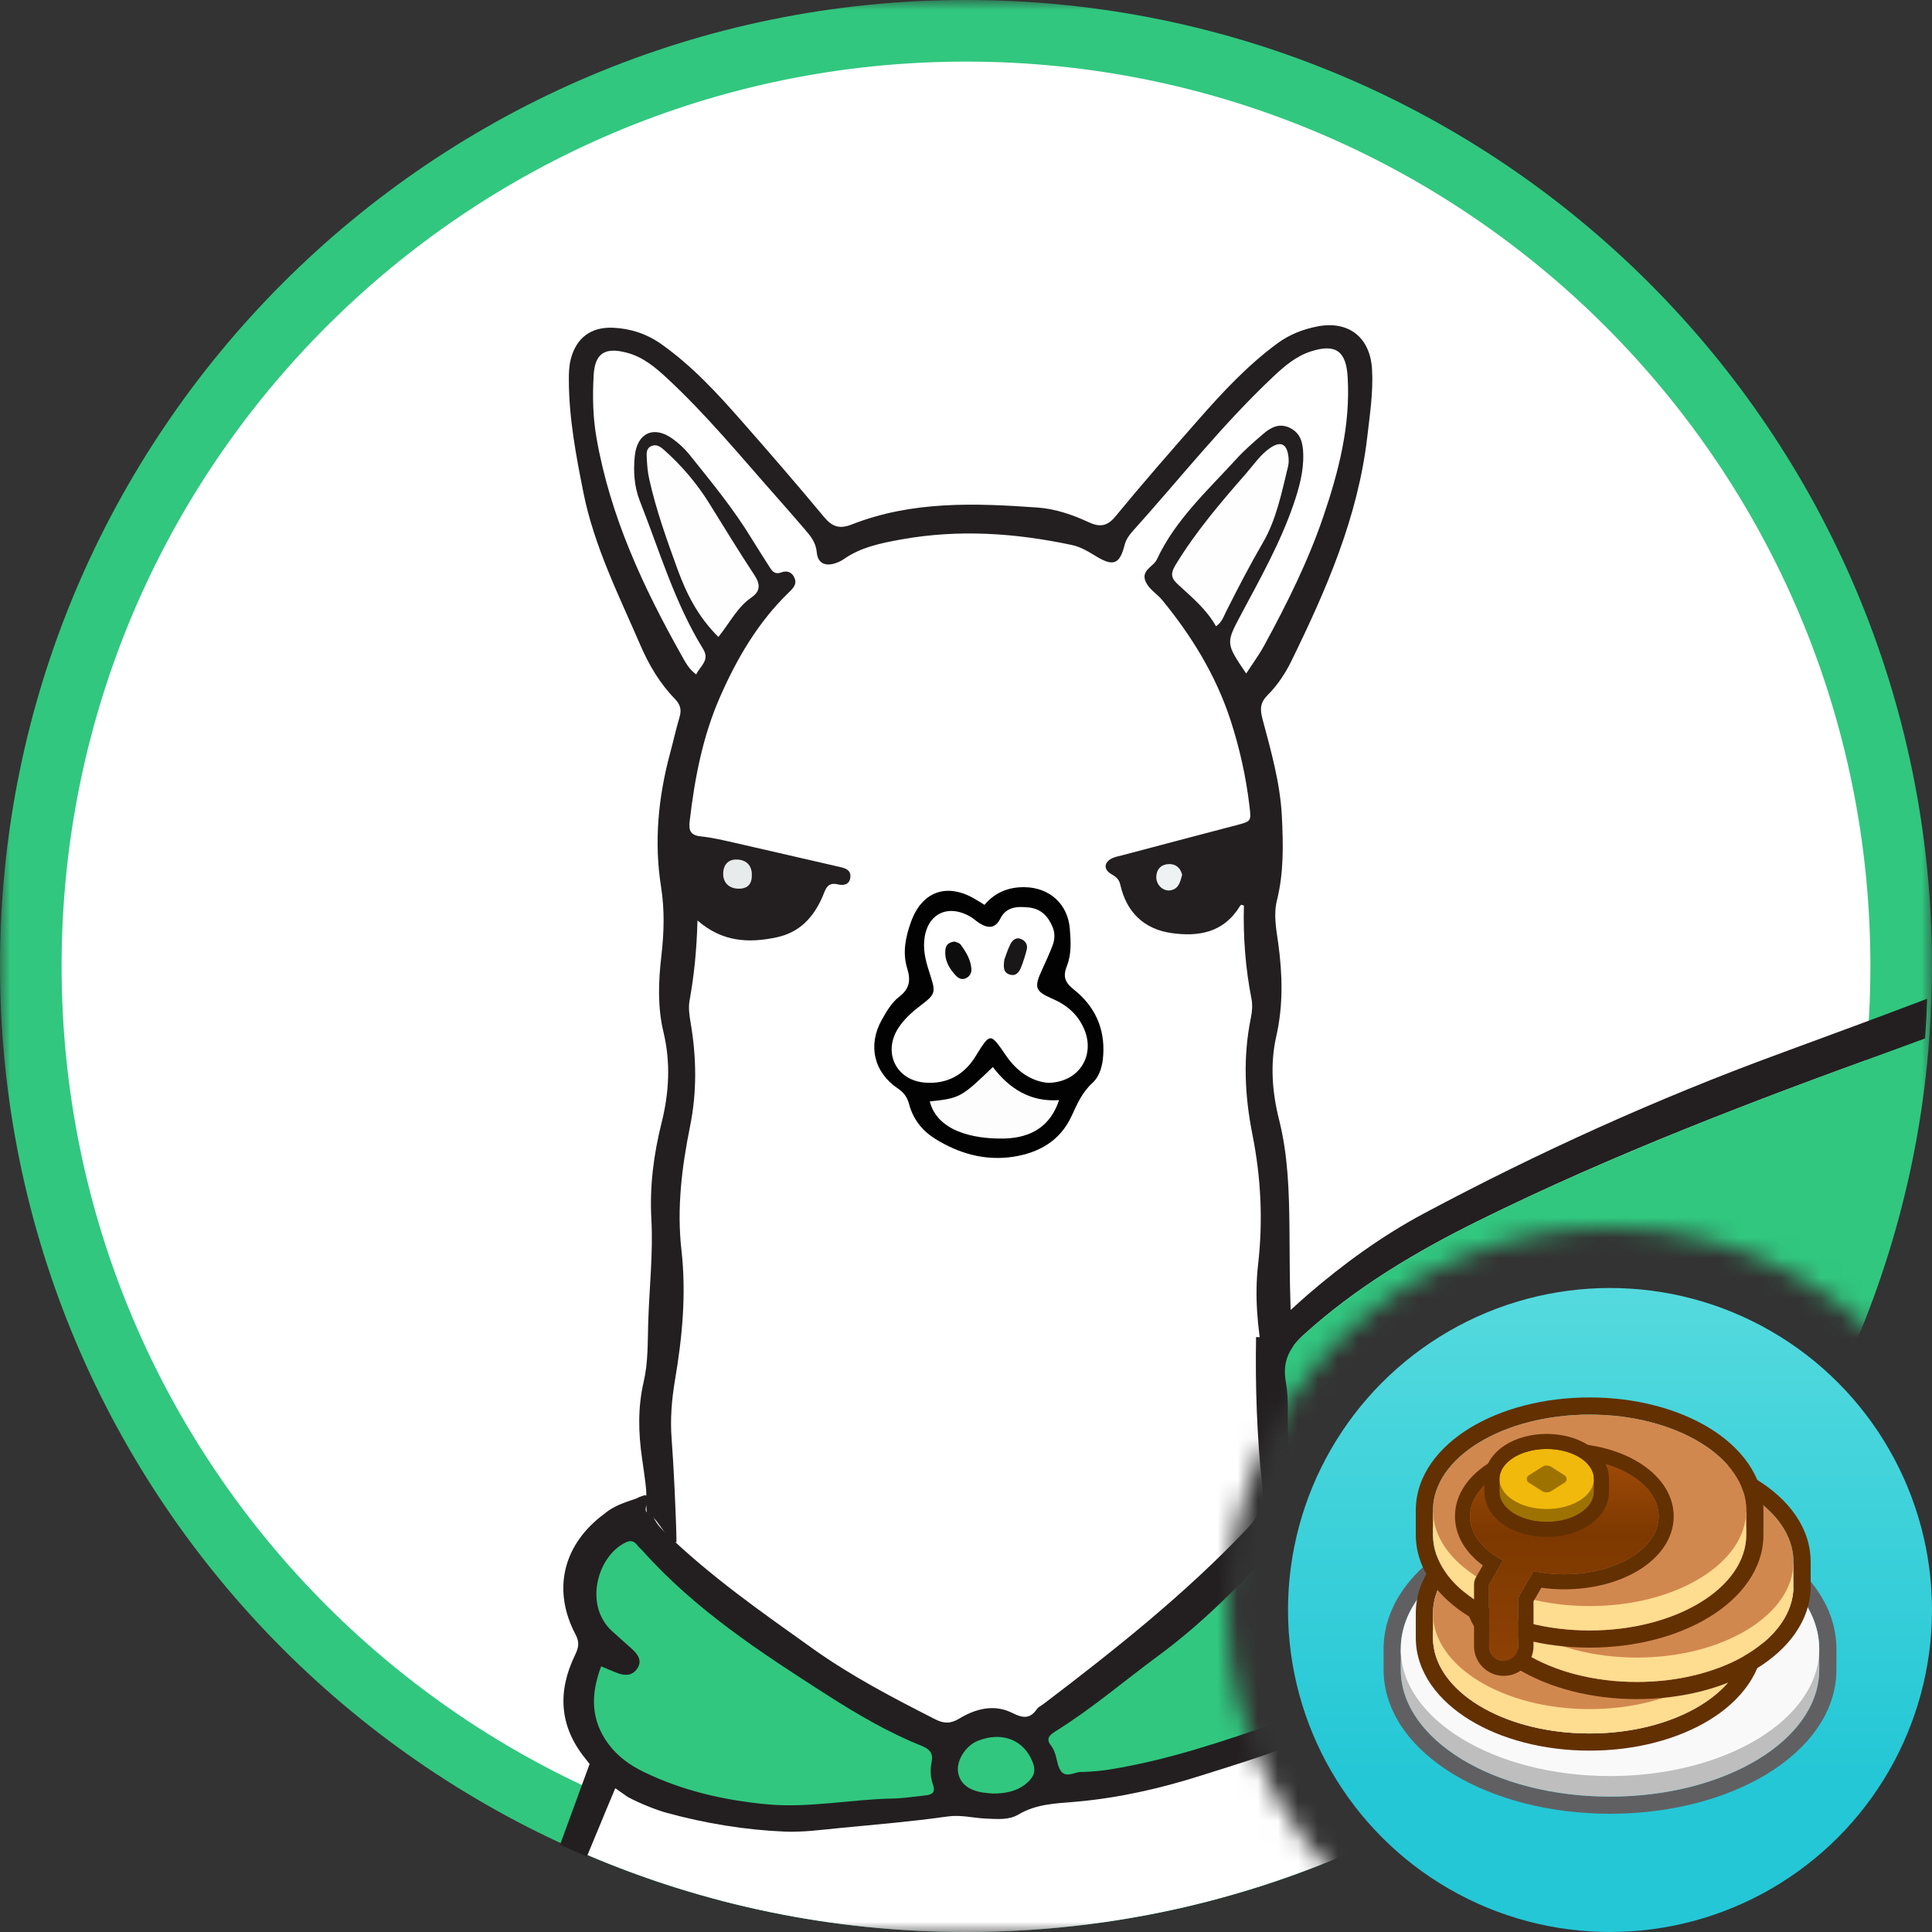 <svg width="96" height="96" viewBox="0 0 96 96" fill="none" xmlns="http://www.w3.org/2000/svg">
<rect x="0" y="0" width="96" height="96" fill="#333333" stroke="none"/>
<mask id="mask0" mask-type="alpha" maskUnits="userSpaceOnUse" x="0" y="0" width="96" height="96">
<path fill-rule="evenodd" clip-rule="evenodd" d="M96 0H0V96H69.749C64.487 92.621 61 86.718 61 80C61 69.507 69.507 61 80 61C86.718 61 92.621 64.487 96 69.749V0Z" fill="#C4C4C4"/>
</mask>
<g mask="url(#mask0)">
<path d="M48 96C74.51 96 96 74.51 96 48C96 21.49 74.51 0 48 0C21.49 0 0 21.49 0 48C0 74.51 21.49 96 48 96Z" fill="#31C77F"/>
<path fill-rule="evenodd" clip-rule="evenodd" d="M70.703 90.302C63.943 93.938 56.212 96 48 96C41.306 96 34.932 94.63 29.144 92.155C29.553 90.869 30.22 89.387 30.898 87.88C32.105 85.196 33.349 82.43 33.248 80.538C33.216 79.958 33.239 79.368 33.32 78.794C33.67 76.365 33.568 73.939 33.374 71.508C33.295 70.512 33.377 69.533 33.545 68.543C33.907 66.412 34.106 64.27 33.859 62.095C33.626 60.037 33.88 57.985 34.289 55.964C34.635 54.257 34.609 52.562 34.323 50.855C34.26 50.487 34.198 50.092 34.262 49.732C34.493 48.457 34.62 47.175 34.657 45.736C35.882 46.809 37.198 46.871 38.587 46.576C39.735 46.332 40.419 45.588 40.87 44.557C40.889 44.513 40.907 44.467 40.925 44.421C41.04 44.128 41.157 43.827 41.633 43.943C41.906 44.01 42.213 43.968 42.253 43.594C42.288 43.24 42.03 43.145 41.739 43.08C40.934 42.897 40.129 42.711 39.324 42.525C38.395 42.31 37.465 42.095 36.535 41.885C36.483 41.873 36.432 41.861 36.381 41.85C35.864 41.732 35.345 41.613 34.819 41.558C34.312 41.504 34.215 41.269 34.269 40.812C34.514 38.693 34.913 36.603 35.772 34.643C36.612 32.721 37.666 30.921 39.192 29.44L39.202 29.43C39.397 29.242 39.606 29.04 39.485 28.733C39.367 28.43 39.113 28.332 38.814 28.444C38.51 28.559 38.373 28.388 38.238 28.174C38.129 28.001 38.019 27.829 37.909 27.657C37.724 27.367 37.539 27.076 37.36 26.783C36.524 25.407 35.518 24.157 34.513 22.907C34.423 22.796 34.333 22.684 34.244 22.573C34.011 22.282 33.722 22.022 33.42 21.803C32.493 21.13 31.655 21.508 31.541 22.666C31.466 23.419 31.511 24.178 31.794 24.895C32.047 25.534 32.284 26.18 32.521 26.825C33.204 28.684 33.887 30.543 34.936 32.245C35.19 32.658 34.999 32.919 34.802 33.186C34.725 33.29 34.647 33.396 34.595 33.512C34.264 33.277 34.09 32.966 33.921 32.663C33.907 32.639 33.893 32.615 33.88 32.59C31.956 29.172 30.314 25.646 29.636 21.737C29.459 20.714 29.44 19.686 29.497 18.662C29.557 17.547 30.062 17.237 31.148 17.526C31.942 17.736 32.543 18.235 33.125 18.774C34.66 20.194 36.029 21.765 37.399 23.337C37.786 23.781 38.173 24.225 38.564 24.666C39.042 25.205 39.514 25.748 39.984 26.294C40.273 26.629 40.54 26.945 40.585 27.444C40.635 28 41.018 28.162 41.548 27.972C41.677 27.927 41.804 27.869 41.916 27.79C42.783 27.182 43.777 26.987 44.798 26.802C47.647 26.29 50.462 26.484 53.267 27.082C53.697 27.175 54.059 27.395 54.428 27.62C54.441 27.628 54.454 27.636 54.467 27.644C55.325 28.162 55.637 28.035 55.878 27.091C55.951 26.81 56.105 26.592 56.286 26.39C57.004 25.593 57.706 24.78 58.407 23.967C59.968 22.159 61.529 20.35 63.274 18.709C63.827 18.189 64.399 17.699 65.135 17.462C66.362 17.067 66.884 17.437 66.963 18.718C67.113 21.13 66.52 23.419 65.757 25.662C64.994 27.904 63.936 30.02 62.804 32.098C62.638 32.402 62.443 32.69 62.233 33.001C62.133 33.149 62.029 33.303 61.923 33.466C60.904 31.965 60.906 31.963 61.665 30.539L61.675 30.52C61.78 30.323 61.886 30.127 61.991 29.93C62.84 28.347 63.69 26.763 64.277 25.055C64.555 24.242 64.784 23.419 64.757 22.548C64.74 22.009 64.63 21.52 64.089 21.259C63.576 21.009 63.148 21.233 62.773 21.558C62.305 21.959 61.836 22.365 61.422 22.82C61.147 23.121 60.866 23.418 60.585 23.715C59.406 24.96 58.226 26.207 57.486 27.794C57.425 27.923 57.311 28.028 57.197 28.131C56.979 28.331 56.762 28.529 56.928 28.902C57.035 29.143 57.228 29.316 57.42 29.489C57.535 29.592 57.649 29.695 57.746 29.813C59.212 31.599 60.409 33.547 61.135 35.755C61.594 37.159 61.914 38.595 62.087 40.063C62.13 40.434 62.153 40.62 62.074 40.737C61.992 40.859 61.801 40.907 61.411 41.01C60.153 41.338 58.896 41.67 57.639 42.002C57.011 42.169 56.382 42.335 55.754 42.5C55.711 42.512 55.668 42.522 55.625 42.532C55.501 42.562 55.376 42.592 55.263 42.646C54.868 42.837 54.82 43.184 55.203 43.419C55.21 43.424 55.217 43.428 55.224 43.432C55.455 43.574 55.604 43.666 55.675 43.981C55.978 45.314 56.833 46.16 58.188 46.359C59.544 46.559 60.802 46.349 61.601 45.041C61.646 44.966 61.671 44.927 61.811 45C61.769 46.538 61.885 48.096 62.189 49.639C62.247 49.934 62.22 50.262 62.16 50.56C61.759 52.506 61.848 54.442 62.235 56.377C62.659 58.509 62.765 60.654 62.517 62.821C62.337 64.399 62.484 65.984 62.773 67.531C63.1 69.269 63.183 71.003 62.998 72.748C62.809 74.534 62.869 76.307 63.069 78.083C63.129 78.619 64.263 79.96 65.432 81.341C66.719 82.864 68.048 84.434 68.025 85.03C68.381 85.643 68.778 86.473 69.195 87.349C69.679 88.362 70.191 89.435 70.703 90.302Z" fill="white"/>
<path d="M48 92.939C72.819 92.939 92.939 72.82 92.939 48C92.939 23.181 72.819 3.061 48 3.061C23.181 3.061 3.061 23.181 3.061 48C3.061 72.82 23.181 92.939 48 92.939Z" fill="white"/>
<path d="M68.175 18.344C68.084 16.763 67.009 15.917 65.456 16.221C64.746 16.36 64.081 16.618 63.484 17.054C62.008 18.138 60.769 19.466 59.569 20.832C58.166 22.429 56.766 24.03 55.417 25.671C55.003 26.174 54.62 26.189 54.113 25.956C53.3 25.579 52.446 25.284 51.56 25.22C48.441 24.997 45.32 24.885 42.332 26.058C41.717 26.299 41.357 26.182 40.947 25.69C39.61 24.082 38.242 22.5 36.861 20.93C35.639 19.539 34.385 18.175 32.859 17.098C32.137 16.589 31.333 16.323 30.461 16.285C29.368 16.237 28.627 16.79 28.359 17.857C28.276 18.183 28.264 18.535 28.266 18.876C28.27 20.772 28.619 22.625 28.989 24.473C29.524 27.151 30.75 29.58 31.821 32.06C32.243 33.04 32.788 33.959 33.535 34.728C33.815 35.017 33.873 35.277 33.763 35.645C33.587 36.236 33.456 36.839 33.295 37.433C32.707 39.612 32.495 41.837 32.846 44.056C33.033 45.235 32.994 46.36 32.861 47.52C32.715 48.78 32.669 50.044 32.971 51.302C33.329 52.797 33.248 54.298 32.875 55.783C32.48 57.357 32.277 58.948 32.366 60.572C32.459 62.289 32.262 63.996 32.21 65.707C32.179 66.697 32.21 67.693 31.981 68.674C31.692 69.924 31.717 71.182 31.902 72.455C32.262 74.927 32.029 73.725 32.139 75.224C32.607 75.218 33.148 76.648 33.614 76.636C33.603 75.48 33.466 72.665 33.374 71.508C33.295 70.513 33.377 69.533 33.545 68.543C33.907 66.412 34.106 64.271 33.859 62.096C33.626 60.037 33.88 57.985 34.289 55.964C34.635 54.257 34.609 52.562 34.323 50.855C34.26 50.487 34.198 50.092 34.262 49.732C34.493 48.458 34.62 47.175 34.657 45.736C35.882 46.809 37.198 46.871 38.587 46.576C39.735 46.333 40.419 45.588 40.87 44.557C41.012 44.233 41.082 43.808 41.633 43.944C41.906 44.01 42.213 43.968 42.253 43.594C42.288 43.241 42.03 43.145 41.739 43.081C40.003 42.686 38.271 42.278 36.535 41.885C35.967 41.756 35.398 41.619 34.819 41.559C34.312 41.505 34.214 41.27 34.269 40.812C34.514 38.693 34.913 36.604 35.772 34.643C36.612 32.722 37.666 30.921 39.192 29.441C39.39 29.249 39.608 29.046 39.485 28.734C39.367 28.43 39.113 28.332 38.814 28.445C38.51 28.559 38.373 28.389 38.238 28.174C37.947 27.711 37.645 27.251 37.36 26.783C36.45 25.284 35.337 23.935 34.244 22.573C34.011 22.282 33.722 22.022 33.42 21.803C32.493 21.13 31.655 21.508 31.541 22.666C31.466 23.419 31.511 24.178 31.794 24.895C32.773 27.374 33.522 29.952 34.936 32.246C35.289 32.819 34.782 33.098 34.595 33.512C34.237 33.258 34.063 32.915 33.88 32.591C31.956 29.172 30.314 25.646 29.636 21.737C29.459 20.714 29.44 19.687 29.497 18.662C29.557 17.547 30.062 17.237 31.148 17.526C31.942 17.736 32.543 18.235 33.125 18.774C35.094 20.595 36.791 22.666 38.564 24.667C39.042 25.205 39.514 25.748 39.984 26.295C40.273 26.63 40.54 26.945 40.585 27.445C40.635 28 41.018 28.162 41.548 27.973C41.677 27.927 41.804 27.869 41.916 27.79C42.783 27.183 43.777 26.987 44.798 26.802C47.647 26.291 50.462 26.484 53.267 27.083C53.712 27.178 54.084 27.411 54.467 27.644C55.325 28.162 55.637 28.035 55.878 27.091C55.949 26.81 56.105 26.592 56.286 26.39C58.602 23.818 60.744 21.088 63.274 18.709C63.827 18.19 64.399 17.699 65.135 17.462C66.362 17.067 66.884 17.437 66.963 18.718C67.113 21.13 66.52 23.419 65.757 25.663C64.994 27.904 63.938 30.021 62.804 32.098C62.559 32.547 62.251 32.961 61.923 33.466C60.9 31.959 60.906 31.963 61.675 30.52C62.626 28.738 63.617 26.975 64.277 25.055C64.555 24.242 64.784 23.419 64.757 22.548C64.74 22.009 64.63 21.521 64.089 21.259C63.576 21.009 63.148 21.234 62.773 21.558C62.305 21.959 61.836 22.365 61.422 22.82C59.993 24.386 58.403 25.829 57.486 27.794C57.309 28.172 56.675 28.334 56.928 28.902C57.099 29.287 57.488 29.499 57.746 29.813C59.212 31.599 60.409 33.547 61.135 35.755C61.594 37.159 61.914 38.596 62.087 40.064C62.174 40.816 62.179 40.808 61.411 41.01C59.523 41.502 57.639 42.004 55.752 42.501C55.587 42.544 55.413 42.573 55.261 42.646C54.866 42.837 54.818 43.185 55.2 43.42C55.444 43.569 55.6 43.657 55.672 43.981C55.976 45.314 56.831 46.16 58.186 46.36C59.542 46.559 60.798 46.349 61.599 45.041C61.644 44.967 61.669 44.927 61.809 45C61.767 46.538 61.883 48.096 62.187 49.639C62.245 49.934 62.218 50.263 62.158 50.56C61.757 52.506 61.846 54.442 62.233 56.378C62.657 58.509 62.763 60.655 62.515 62.821C62.334 64.4 62.482 65.984 62.771 67.531C63.098 69.269 63.181 71.003 62.996 72.748C62.933 73.332 62.9 73.916 62.888 74.501C63.366 74.519 63.844 74.538 64.322 74.557C64.341 74.257 64.366 73.958 64.399 73.659C64.582 71.995 64.813 70.342 64.501 68.645C64.042 66.144 64.1 63.591 64.073 61.06C64.054 59.235 64.008 57.436 63.561 55.656C63.214 54.28 63.102 52.878 63.42 51.479C63.767 49.949 63.726 48.422 63.516 46.882C63.418 46.173 63.272 45.451 63.451 44.736C63.796 43.351 63.765 41.947 63.694 40.544C63.609 38.891 63.152 37.302 62.73 35.716C62.601 35.231 62.619 34.907 62.992 34.535C63.474 34.05 63.863 33.47 64.164 32.853C65.903 29.305 67.475 25.696 67.938 21.718C68.065 20.604 68.242 19.481 68.175 18.344Z" fill="#231F20"/>
<path d="M54.001 88.049C53.687 88.003 53.263 88.342 52.976 88.062C52.759 87.852 52.743 87.44 52.628 87.12C52.583 86.993 52.529 86.858 52.443 86.754C52.154 86.4 52.354 86.213 52.653 86.028C54.46 84.905 56.074 83.518 57.781 82.26C59.885 80.707 61.723 78.871 63.48 76.948C64.04 76.337 64.462 75.623 64.41 74.736C64.389 74.376 64.559 74.226 64.9 74.272C65.239 74.316 65.578 74.365 65.909 74.445C66.955 74.698 67.381 75.563 66.925 76.538C66.738 76.94 66.483 77.308 66.273 77.701C66.119 77.99 66.058 78.289 66.354 78.537C66.626 78.767 66.919 78.732 67.215 78.578C67.246 78.561 67.277 78.549 67.308 78.534C67.553 78.414 67.712 78.015 67.961 78.094C68.337 78.212 68.687 78.466 69.003 78.717C69.76 79.322 70.03 80.036 69.745 80.778C69.423 81.616 68.936 82.356 68.273 82.978C66.971 84.196 65.406 84.982 63.759 85.558C61.02 86.519 58.265 87.452 55.381 87.92C54.941 87.993 54.5 88.03 54.001 88.049Z" fill="#31C77F"/>
<path d="M35.697 31.649C34.678 30.645 34.102 29.482 33.661 28.272C33.125 26.8 32.595 25.322 32.256 23.787C32.183 23.457 32.154 23.113 32.139 22.775C32.129 22.548 32.092 22.273 32.379 22.159C32.643 22.053 32.85 22.226 33.021 22.378C33.89 23.155 34.639 24.037 35.254 25.031C35.99 26.218 36.72 27.411 37.487 28.578C37.787 29.033 37.789 29.378 37.336 29.69C36.637 30.169 36.277 30.93 35.697 31.649Z" fill="#FEFEFE"/>
<path d="M60.422 31.119C59.95 30.274 59.209 29.665 58.511 29.021C58.159 28.696 58.178 28.457 58.413 28.07C59.413 26.424 60.657 24.966 61.919 23.525C62.299 23.091 62.624 22.594 63.112 22.259C63.628 21.907 63.938 22.045 64.019 22.669C64.042 22.835 64.042 23.016 64.002 23.18C63.684 24.475 63.428 25.804 62.753 26.964C62.098 28.089 61.501 29.241 60.919 30.401C60.798 30.64 60.721 30.917 60.422 31.119Z" fill="#FEFEFE"/>
<path d="M49.52 89.117C49.406 89.107 49.235 89.097 49.067 89.072C48.335 88.968 47.9 88.612 47.813 88.057C47.724 87.487 48.183 86.751 48.78 86.508C49.894 86.053 50.936 86.383 51.425 87.348C51.726 87.943 51.653 88.273 51.127 88.683C50.747 88.978 50.194 89.134 49.52 89.117Z" fill="#31C77F"/>
<path d="M36.757 44.157C36.277 44.176 35.955 43.906 35.936 43.467C35.915 43.014 36.156 42.718 36.553 42.71C37.038 42.698 37.333 42.956 37.358 43.409C37.383 43.893 37.186 44.141 36.757 44.157Z" fill="#E7EBEB"/>
<path d="M58.741 43.471C58.646 43.796 58.586 44.156 58.18 44.237C57.804 44.311 57.444 43.972 57.456 43.573C57.469 43.162 57.723 42.939 58.101 42.935C58.421 42.929 58.66 43.124 58.741 43.471Z" fill="#EFF2F2"/>
<path d="M48.919 44.962C49.439 44.343 50.112 44.075 50.903 44.083C52.146 44.097 53.059 44.913 53.159 46.152C53.209 46.763 53.248 47.397 53.019 47.981C52.816 48.499 52.884 48.794 53.364 49.175C54.379 49.978 54.905 51.073 54.82 52.412C54.787 52.947 54.656 53.471 54.275 53.818C53.77 54.278 53.514 54.874 53.25 55.448C52.67 56.71 51.601 57.282 50.358 57.477C48.967 57.694 47.638 57.328 46.438 56.567C45.806 56.166 45.37 55.598 45.176 54.876C45.081 54.525 44.927 54.296 44.613 54.086C43.419 53.284 43.107 51.928 43.819 50.67C44.051 50.256 44.313 49.809 44.677 49.531C45.214 49.123 45.255 48.688 45.078 48.119C44.835 47.329 44.997 46.559 45.268 45.807C45.81 44.293 47.05 43.85 48.441 44.669C48.593 44.757 48.736 44.848 48.919 44.962Z" fill="#030202"/>
<path d="M52.086 53.806C51.296 53.745 50.547 53.269 49.992 52.456C49.196 51.292 49.21 51.302 48.47 52.496C47.902 53.413 47.058 53.878 45.967 53.795C44.536 53.689 43.856 52.309 44.63 51.094C44.927 50.629 45.341 50.267 45.781 49.934C46.474 49.408 46.503 49.308 46.226 48.46C46.045 47.903 45.873 47.352 45.923 46.753C46.031 45.451 47.037 44.898 48.175 45.524C48.353 45.622 48.503 45.769 48.678 45.879C49.09 46.135 49.453 46.146 49.701 45.653C50.004 45.044 50.551 45.035 51.115 45.091C51.73 45.154 52.09 45.534 52.31 46.083C52.433 46.389 52.41 46.697 52.298 46.988C52.14 47.401 51.953 47.807 51.768 48.21C51.383 49.054 51.425 49.252 52.277 49.62C53.009 49.934 53.556 50.4 53.87 51.132C54.431 52.433 53.635 53.779 52.086 53.806Z" fill="white"/>
<path d="M46.202 54.728C47.692 54.572 47.771 54.529 49.333 53.019C50.154 54.098 51.202 54.766 52.624 54.664C52.219 55.903 51.304 56.537 49.903 56.573C48.358 56.608 46.567 56.198 46.202 54.728Z" fill="#FDFDFD"/>
<path d="M47.434 46.786C47.501 46.817 47.665 46.842 47.734 46.936C47.996 47.295 48.233 47.678 48.268 48.135C48.285 48.352 48.177 48.539 47.961 48.622C47.78 48.691 47.622 48.607 47.499 48.48C47.16 48.121 46.923 47.713 46.977 47.193C47 46.965 47.125 46.819 47.434 46.786Z" fill="#0E0D0D"/>
<path d="M49.907 47.676C49.973 47.501 50.063 47.208 50.196 46.936C50.306 46.713 50.491 46.538 50.772 46.676C50.975 46.773 51.071 46.965 51.019 47.183C50.946 47.478 50.851 47.769 50.742 48.054C50.636 48.329 50.456 48.541 50.125 48.408C49.853 48.297 49.855 48.044 49.907 47.676Z" fill="#191717"/>
<path d="M88.251 71.315C85.995 72.238 83.845 73.373 81.692 74.504C79.266 75.779 76.889 77.141 74.55 78.567C73.639 79.123 72.596 79.385 71.591 79.728C71.261 79.84 71.009 79.784 70.876 79.391C70.514 78.322 69.743 77.609 68.757 77.126C68.379 76.941 68.321 76.681 68.346 76.303C68.383 75.723 68.36 75.147 68.161 74.579C67.913 73.874 67.46 73.411 66.757 73.199C66.1 73.001 65.424 72.818 64.738 72.903C64.272 72.962 64.118 72.789 64.085 72.382C64.058 72.04 64.013 71.7 64 71.359C63.967 70.469 64.054 69.558 63.896 68.691C63.709 67.651 64.052 66.984 64.809 66.3C67.404 63.952 70.363 62.195 73.479 60.654C80.154 57.355 87.094 54.712 94.087 52.185C94.611 51.996 95.133 51.801 95.657 51.608C95.705 50.95 95.738 50.291 95.761 49.628C93.301 50.562 90.833 51.468 88.365 52.377C82.306 54.604 76.455 57.253 70.768 60.288C68.672 61.407 66.761 62.796 64.965 64.345C64.663 64.605 64.374 64.875 64.098 65.125C64.073 65.112 64.052 65.098 64.033 65.083C63.948 65.337 63.773 65.551 63.509 65.665C63.416 66.085 63.091 66.443 62.534 66.443C62.492 66.443 62.453 66.441 62.413 66.437C62.37 68.897 62.455 71.354 62.717 73.802C62.813 74.692 62.599 75.293 61.966 75.96C58.885 79.21 55.398 81.975 51.849 84.672C51.741 84.755 51.597 84.814 51.524 84.922C51.183 85.421 50.824 85.379 50.314 85.121C49.406 84.66 48.48 84.903 47.669 85.394C47.216 85.668 46.886 85.643 46.457 85.425C44.382 84.366 42.317 83.296 40.413 81.938C37.845 80.108 35.258 78.305 32.99 76.089C32.724 75.829 32.541 75.575 32.428 75.294C32.378 75.272 32.326 75.249 32.276 75.228C32.264 75.224 32.252 75.22 32.239 75.213C31.777 75.028 32.536 74.373 32.033 74.294C31.927 74.332 31.84 74.361 31.734 74.398C31.615 74.519 30.669 74.665 30.023 75.228C29.973 75.272 29.912 75.309 29.858 75.351C27.95 76.862 27.459 79.054 28.598 81.216C28.808 81.615 28.75 81.871 28.573 82.239C27.706 84.028 27.781 85.747 29.054 87.342C29.395 87.77 29.709 88.225 30.151 88.562L31.187 89.286C31.786 89.615 32.674 89.956 33.125 90.078C35.05 90.604 37.011 90.927 38.999 91.012C39.918 91.049 40.845 90.918 41.766 90.829C43.54 90.658 45.316 90.511 47.077 90.261C47.744 90.165 48.358 90.338 48.998 90.365C49.555 90.388 50.133 90.446 50.605 90.163C51.499 89.629 52.493 89.61 53.464 89.527C55.593 89.34 57.66 88.868 59.685 88.225C61.74 87.575 63.804 86.959 65.767 86.04C67.739 85.117 69.469 83.955 70.475 81.944C70.57 81.751 70.693 81.624 70.845 81.532C72.361 80.626 74.833 80.158 76.193 79.603C78.295 78.449 80.376 77.266 82.495 76.151C84.537 75.078 86.587 74.018 88.706 73.109C89.209 72.292 89.685 71.46 90.141 70.612C89.506 70.826 88.874 71.059 88.251 71.315Z" fill="#231F20"/>
<path d="M73.479 60.652C70.363 62.193 67.404 63.95 64.809 66.297C64.052 66.982 63.709 67.649 63.896 68.689C64.052 69.556 63.967 70.466 64 71.356C64.013 71.697 64.058 72.038 64.085 72.379C64.117 72.787 64.272 72.96 64.738 72.901C65.424 72.816 66.1 72.997 66.757 73.197C67.462 73.409 67.913 73.872 68.161 74.577C68.36 75.145 68.383 75.721 68.346 76.301C68.321 76.681 68.379 76.939 68.757 77.124C69.745 77.607 70.514 78.32 70.876 79.389C71.009 79.782 71.261 79.84 71.591 79.725C72.596 79.382 73.638 79.12 74.55 78.565C76.891 77.139 79.268 75.775 81.693 74.502C83.845 73.373 85.993 72.236 88.251 71.313C88.876 71.057 89.507 70.824 90.143 70.604C93.212 64.867 95.15 58.434 95.657 51.603C95.135 51.797 94.611 51.992 94.087 52.181C87.094 54.71 80.154 57.355 73.479 60.652Z" fill="#31C77F"/>
<path d="M29.871 82.801C30.212 82.942 30.43 83.036 30.651 83.123C31.033 83.277 31.412 83.281 31.661 82.913C31.931 82.516 31.692 82.202 31.397 81.932C31.069 81.632 30.73 81.343 30.403 81.042C29.06 79.8 29.636 77.528 30.9 76.748C31.208 76.559 31.434 76.469 31.68 76.798C31.74 76.879 31.825 76.941 31.894 77.018C34.52 79.973 37.795 82.108 41.082 84.213C42.577 85.169 44.116 86.078 45.775 86.741C46.197 86.909 46.382 87.111 46.289 87.575C46.214 87.945 46.235 88.33 46.362 88.691C46.499 89.08 46.291 89.182 45.973 89.215C45.428 89.272 44.883 89.359 44.338 89.369C42.255 89.409 40.18 89.852 38.096 89.654C35.982 89.454 33.911 88.984 31.979 88.043C31.293 87.708 30.688 87.275 30.229 86.654C29.353 85.466 29.341 84.204 29.871 82.801Z" fill="#31C77F"/>
<path d="M53.793 88.049C53.479 88.003 53.055 88.342 52.768 88.061C52.552 87.851 52.535 87.44 52.421 87.119C52.375 86.993 52.321 86.857 52.236 86.753C51.947 86.4 52.146 86.213 52.446 86.028C54.252 84.905 55.866 83.518 57.573 82.26C59.677 80.707 61.515 78.871 63.272 76.948C63.832 76.336 64.254 75.623 64.202 74.735C64.181 74.376 64.352 74.226 64.692 74.272C65.031 74.315 65.37 74.365 65.701 74.444C66.747 74.698 67.173 75.563 66.718 76.538C66.531 76.939 66.275 77.307 66.065 77.7C65.911 77.989 65.851 78.289 66.146 78.536C66.418 78.767 66.711 78.732 67.007 78.578C67.038 78.561 67.069 78.549 67.1 78.534C67.346 78.413 67.504 78.014 67.753 78.093C68.129 78.212 68.479 78.465 68.795 78.717C69.552 79.322 69.822 80.035 69.537 80.778C69.215 81.615 68.728 82.356 68.065 82.977C66.763 84.196 65.198 84.982 63.551 85.558C60.812 86.518 58.057 87.452 55.174 87.92C54.733 87.993 54.292 88.03 53.793 88.049Z" fill="#31C77F"/>
<path d="M29.513 87.063L27.829 91.662C28.27 91.864 28.715 92.062 29.162 92.251C29.673 91.01 30.715 88.49 30.871 88.175C31.079 87.755 29.513 87.063 29.513 87.063Z" fill="#231F20"/>
<path d="M67.737 83.773L66.94 84.629C66.94 84.629 68.585 88.488 69.893 90.744C70.334 90.516 70.772 90.279 71.205 90.035C70.423 88.399 68.575 84.531 68.198 83.71C67.809 82.864 67.737 83.773 67.737 83.773Z" fill="#231F20"/>
<path d="M49.312 89.118C49.198 89.107 49.027 89.097 48.859 89.072C48.127 88.968 47.692 88.612 47.605 88.057C47.516 87.487 47.975 86.751 48.572 86.508C49.686 86.053 50.728 86.383 51.217 87.348C51.518 87.943 51.445 88.273 50.919 88.683C50.539 88.978 49.986 89.134 49.312 89.118Z" fill="#31C77F"/>
</g>
<circle cx="80" cy="80" r="16" fill="url(#paint0_linear)"/>
<path fill-rule="evenodd" clip-rule="evenodd" d="M69.607 81.758C69.605 81.818 69.603 81.878 69.603 81.938C69.603 82.165 69.623 82.39 69.662 82.611H69.603V82.959C69.603 83.129 69.614 83.298 69.636 83.464C70.059 86.715 74.538 89.272 80 89.272C85.462 89.272 89.941 86.715 90.364 83.464C90.386 83.298 90.397 83.129 90.397 82.959V82.611H90.338C90.377 82.39 90.397 82.165 90.397 81.938C90.397 81.878 90.395 81.818 90.393 81.758C90.236 78.355 85.643 75.625 80 75.625C74.357 75.625 69.764 78.355 69.607 81.758ZM68.753 81.758C68.831 79.681 70.242 77.937 72.206 76.745C74.241 75.509 76.999 74.772 80 74.772C83.001 74.772 85.759 75.509 87.794 76.745C89.758 77.937 91.169 79.681 91.247 81.758H91.25V82.959C91.25 85.115 89.815 86.925 87.794 88.152C85.759 89.388 83.001 90.125 80 90.125C76.999 90.125 74.241 89.388 72.206 88.152C70.185 86.925 68.75 85.115 68.75 82.959V81.758H68.753Z" fill="#606063"/>
<path d="M90.397 82.959C90.397 86.446 85.742 89.272 80 89.272C74.258 89.272 69.603 86.446 69.603 82.959V81.96H90.397V82.959Z" fill="#BEBEBE"/>
<path d="M90.397 81.938C90.397 85.424 85.742 88.251 80 88.251C74.258 88.251 69.603 85.424 69.603 81.938C69.603 78.451 74.258 75.625 80 75.625C85.742 75.625 90.397 78.451 90.397 81.938Z" fill="#FAF9FA"/>
<path fill-rule="evenodd" clip-rule="evenodd" d="M71.203 80.154C71.203 80.159 71.203 80.162 71.203 80.166C71.203 80.453 71.244 80.735 71.324 81.008H71.203V81.377C71.203 81.54 71.216 81.702 71.242 81.861C71.639 84.261 74.955 86.135 78.987 86.135C83.019 86.135 86.335 84.261 86.732 81.861C86.758 81.702 86.771 81.54 86.771 81.377V81.008H86.65C86.728 80.742 86.769 80.469 86.771 80.19C86.771 80.182 86.771 80.174 86.771 80.166C86.771 80.162 86.771 80.159 86.771 80.154C86.761 77.533 83.28 75.409 78.987 75.409C74.694 75.409 71.213 77.533 71.203 80.154ZM70.35 80.154H70.35V81.377C70.35 83.101 71.489 84.523 73.038 85.469C74.601 86.424 76.707 86.988 78.987 86.988C81.267 86.988 83.373 86.424 84.936 85.469C86.485 84.523 87.624 83.101 87.624 81.377V80.193C87.624 80.184 87.624 80.175 87.624 80.166C87.624 78.443 86.485 77.021 84.936 76.075C83.373 75.119 81.267 74.556 78.987 74.556C76.707 74.556 74.601 75.119 73.038 76.075C71.493 77.019 70.355 78.436 70.35 80.154Z" fill="#633001"/>
<path d="M86.771 81.377C86.771 84.005 83.286 86.135 78.987 86.135C74.688 86.135 71.203 84.005 71.203 81.377V80.261H86.771V81.377Z" fill="#FEDC90"/>
<path d="M86.771 80.166C86.771 82.794 83.286 84.924 78.987 84.924C74.688 84.924 71.203 82.794 71.203 80.166C71.203 77.539 74.688 75.409 78.987 75.409C83.286 75.409 86.771 77.539 86.771 80.166Z" fill="#D1884F"/>
<path fill-rule="evenodd" clip-rule="evenodd" d="M73.549 77.595C73.549 77.599 73.549 77.603 73.549 77.607C73.549 77.894 73.59 78.175 73.67 78.448H73.549V78.818C73.549 78.981 73.562 79.142 73.588 79.301C73.985 81.702 77.301 83.575 81.333 83.575C85.365 83.575 88.681 81.702 89.078 79.301C89.104 79.142 89.117 78.981 89.117 78.818V78.448H88.996C89.073 78.183 89.115 77.909 89.117 77.63C89.117 77.623 89.117 77.615 89.117 77.607C89.117 77.603 89.117 77.599 89.117 77.595C89.107 74.973 85.626 72.85 81.333 72.85C77.04 72.85 73.559 74.973 73.549 77.595ZM72.696 77.595H72.695V78.818C72.695 80.541 73.835 81.963 75.384 82.91C76.947 83.865 79.052 84.428 81.333 84.428C83.613 84.428 85.719 83.865 87.282 82.91C88.831 81.963 89.97 80.541 89.97 78.818V77.634C89.97 77.625 89.97 77.616 89.97 77.607C89.97 75.884 88.831 74.462 87.282 73.515C85.719 72.56 83.613 71.997 81.333 71.997C79.053 71.997 76.947 72.56 75.384 73.515C73.839 74.46 72.701 75.877 72.696 77.595Z" fill="#633001"/>
<path d="M89.117 78.818C89.117 81.445 85.632 83.575 81.333 83.575C77.034 83.575 73.549 81.445 73.549 78.818V77.702H89.117V78.818Z" fill="#FEDC90"/>
<path d="M89.117 77.607C89.117 80.234 85.632 82.364 81.333 82.364C77.034 82.364 73.549 80.234 73.549 77.607C73.549 74.98 77.034 72.85 81.333 72.85C85.632 72.85 89.117 74.98 89.117 77.607Z" fill="#D1884F"/>
<path fill-rule="evenodd" clip-rule="evenodd" d="M71.203 75.036C71.203 75.04 71.203 75.044 71.203 75.048C71.203 75.335 71.244 75.616 71.324 75.889H71.203V76.259C71.203 76.422 71.216 76.583 71.242 76.742C71.639 79.142 74.955 81.016 78.987 81.016C83.019 81.016 86.335 79.142 86.732 76.742C86.758 76.583 86.771 76.422 86.771 76.259V75.889H86.65C86.728 75.623 86.769 75.35 86.771 75.071C86.771 75.063 86.771 75.056 86.771 75.048C86.771 75.044 86.771 75.04 86.771 75.036C86.761 72.414 83.28 70.291 78.987 70.291C74.694 70.291 71.213 72.414 71.203 75.036ZM70.35 75.036H70.35V76.259C70.35 77.982 71.489 79.404 73.038 80.35C74.601 81.306 76.707 81.869 78.987 81.869C81.267 81.869 83.373 81.306 84.936 80.35C86.485 79.404 87.624 77.982 87.624 76.259V75.074C87.624 75.066 87.624 75.057 87.624 75.048C87.624 73.325 86.485 71.902 84.936 70.956C83.373 70.001 81.267 69.438 78.987 69.438C76.707 69.438 74.601 70.001 73.038 70.956C71.493 71.9 70.355 73.318 70.35 75.036Z" fill="#633001"/>
<path d="M86.771 76.259C86.771 78.886 83.286 81.016 78.987 81.016C74.688 81.016 71.203 78.886 71.203 76.259V75.143H86.771V76.259Z" fill="#FEDC90"/>
<path d="M86.771 75.048C86.771 77.675 83.286 79.805 78.987 79.805C74.688 79.805 71.203 77.675 71.203 75.048C71.203 72.421 74.688 70.291 78.987 70.291C83.286 70.291 86.771 72.421 86.771 75.048Z" fill="#D1884F"/>
<path fill-rule="evenodd" clip-rule="evenodd" d="M73.044 75.344C73.044 76.221 73.681 77.007 74.687 77.535L73.99 78.742L73.99 78.742H73.99V81.796C73.99 82.2 74.317 82.527 74.721 82.527C75.125 82.527 75.453 82.2 75.453 81.796V79.367L76.202 78.069C76.681 78.171 77.196 78.226 77.731 78.226C80.32 78.226 82.419 76.935 82.419 75.344C82.419 73.752 80.32 72.462 77.731 72.462C75.142 72.462 73.044 73.752 73.044 75.344Z" fill="url(#paint1_linear)"/>
<path fill-rule="evenodd" clip-rule="evenodd" d="M74.687 77.535C74.576 77.477 74.469 77.415 74.367 77.35C73.548 76.831 73.044 76.124 73.044 75.344C73.044 73.752 75.142 72.462 77.731 72.462C80.32 72.462 82.419 73.752 82.419 75.344C82.419 76.935 80.32 78.226 77.731 78.226C77.196 78.226 76.681 78.171 76.202 78.069L75.453 79.367V81.796C75.453 82.2 75.125 82.527 74.721 82.527C74.317 82.527 73.99 82.2 73.99 81.796V78.742L74.687 77.535ZM73.244 78.755V81.796C73.244 82.612 73.905 83.273 74.721 83.273C75.537 83.273 76.199 82.612 76.199 81.796V79.567L76.588 78.894C76.957 78.945 77.34 78.972 77.731 78.972C79.141 78.972 80.453 78.622 81.437 78.017C82.408 77.42 83.165 76.496 83.165 75.344C83.165 74.192 82.408 73.267 81.437 72.67C80.453 72.065 79.141 71.715 77.731 71.715C76.322 71.715 75.01 72.065 74.026 72.67C73.054 73.267 72.297 74.192 72.297 75.344C72.297 76.355 72.877 77.188 73.681 77.784L73.349 78.36C73.317 78.413 73.292 78.47 73.274 78.531C73.252 78.604 73.242 78.68 73.244 78.755Z" fill="#633001"/>
<path d="M74.508 74.129C74.508 74.954 75.559 75.623 76.854 75.623C78.15 75.623 79.2 74.954 79.2 74.129C79.2 73.305 78.15 72.637 76.854 72.637C75.559 72.637 74.508 73.305 74.508 74.129Z" fill="#9E7200"/>
<path d="M74.508 73.49H79.2V74.129H74.508V73.49Z" fill="#9E7200"/>
<path d="M74.508 73.49C74.508 74.314 75.559 74.983 76.854 74.983C78.15 74.983 79.2 74.314 79.2 73.49C79.2 72.665 78.15 71.997 76.854 71.997C75.559 71.997 74.508 72.665 74.508 73.49Z" fill="#F0B90B"/>
<path d="M75.964 73.31L76.625 72.889C76.765 72.8 76.944 72.8 77.083 72.889L77.745 73.31C77.876 73.394 77.876 73.586 77.745 73.67L77.083 74.09C76.944 74.179 76.765 74.179 76.625 74.09L75.964 73.67C75.832 73.586 75.832 73.394 75.964 73.31Z" fill="#9E7200"/>
<path fill-rule="evenodd" clip-rule="evenodd" d="M74.795 71.804C75.356 71.447 76.086 71.25 76.854 71.25C77.622 71.25 78.352 71.447 78.914 71.804C79.467 72.156 79.947 72.734 79.947 73.49V74.129C79.947 74.885 79.467 75.463 78.914 75.815C78.352 76.172 77.622 76.369 76.854 76.369C76.086 76.369 75.356 76.172 74.795 75.815C74.242 75.463 73.762 74.885 73.762 74.129V73.49C73.762 72.734 74.242 72.156 74.795 71.804ZM76.854 71.997C75.559 71.997 74.508 72.665 74.508 73.49V74.129C74.508 74.954 75.559 75.623 76.854 75.623C78.15 75.623 79.2 74.954 79.2 74.129V73.49C79.2 72.665 78.15 71.997 76.854 71.997Z" fill="#633001"/>
<defs>
<linearGradient id="paint0_linear" x1="80" y1="64" x2="80" y2="96" gradientUnits="userSpaceOnUse">
<stop stop-color="#54DADE"/>
<stop offset="0.762" stop-color="#24C7D6"/>
</linearGradient>
<linearGradient id="paint1_linear" x1="77.782" y1="72.558" x2="77.782" y2="82.451" gradientUnits="userSpaceOnUse">
<stop stop-color="#9F4A08"/>
<stop offset="0.37" stop-color="#7D3900"/>
<stop offset="1" stop-color="#8D4104"/>
</linearGradient>
</defs>
</svg>
